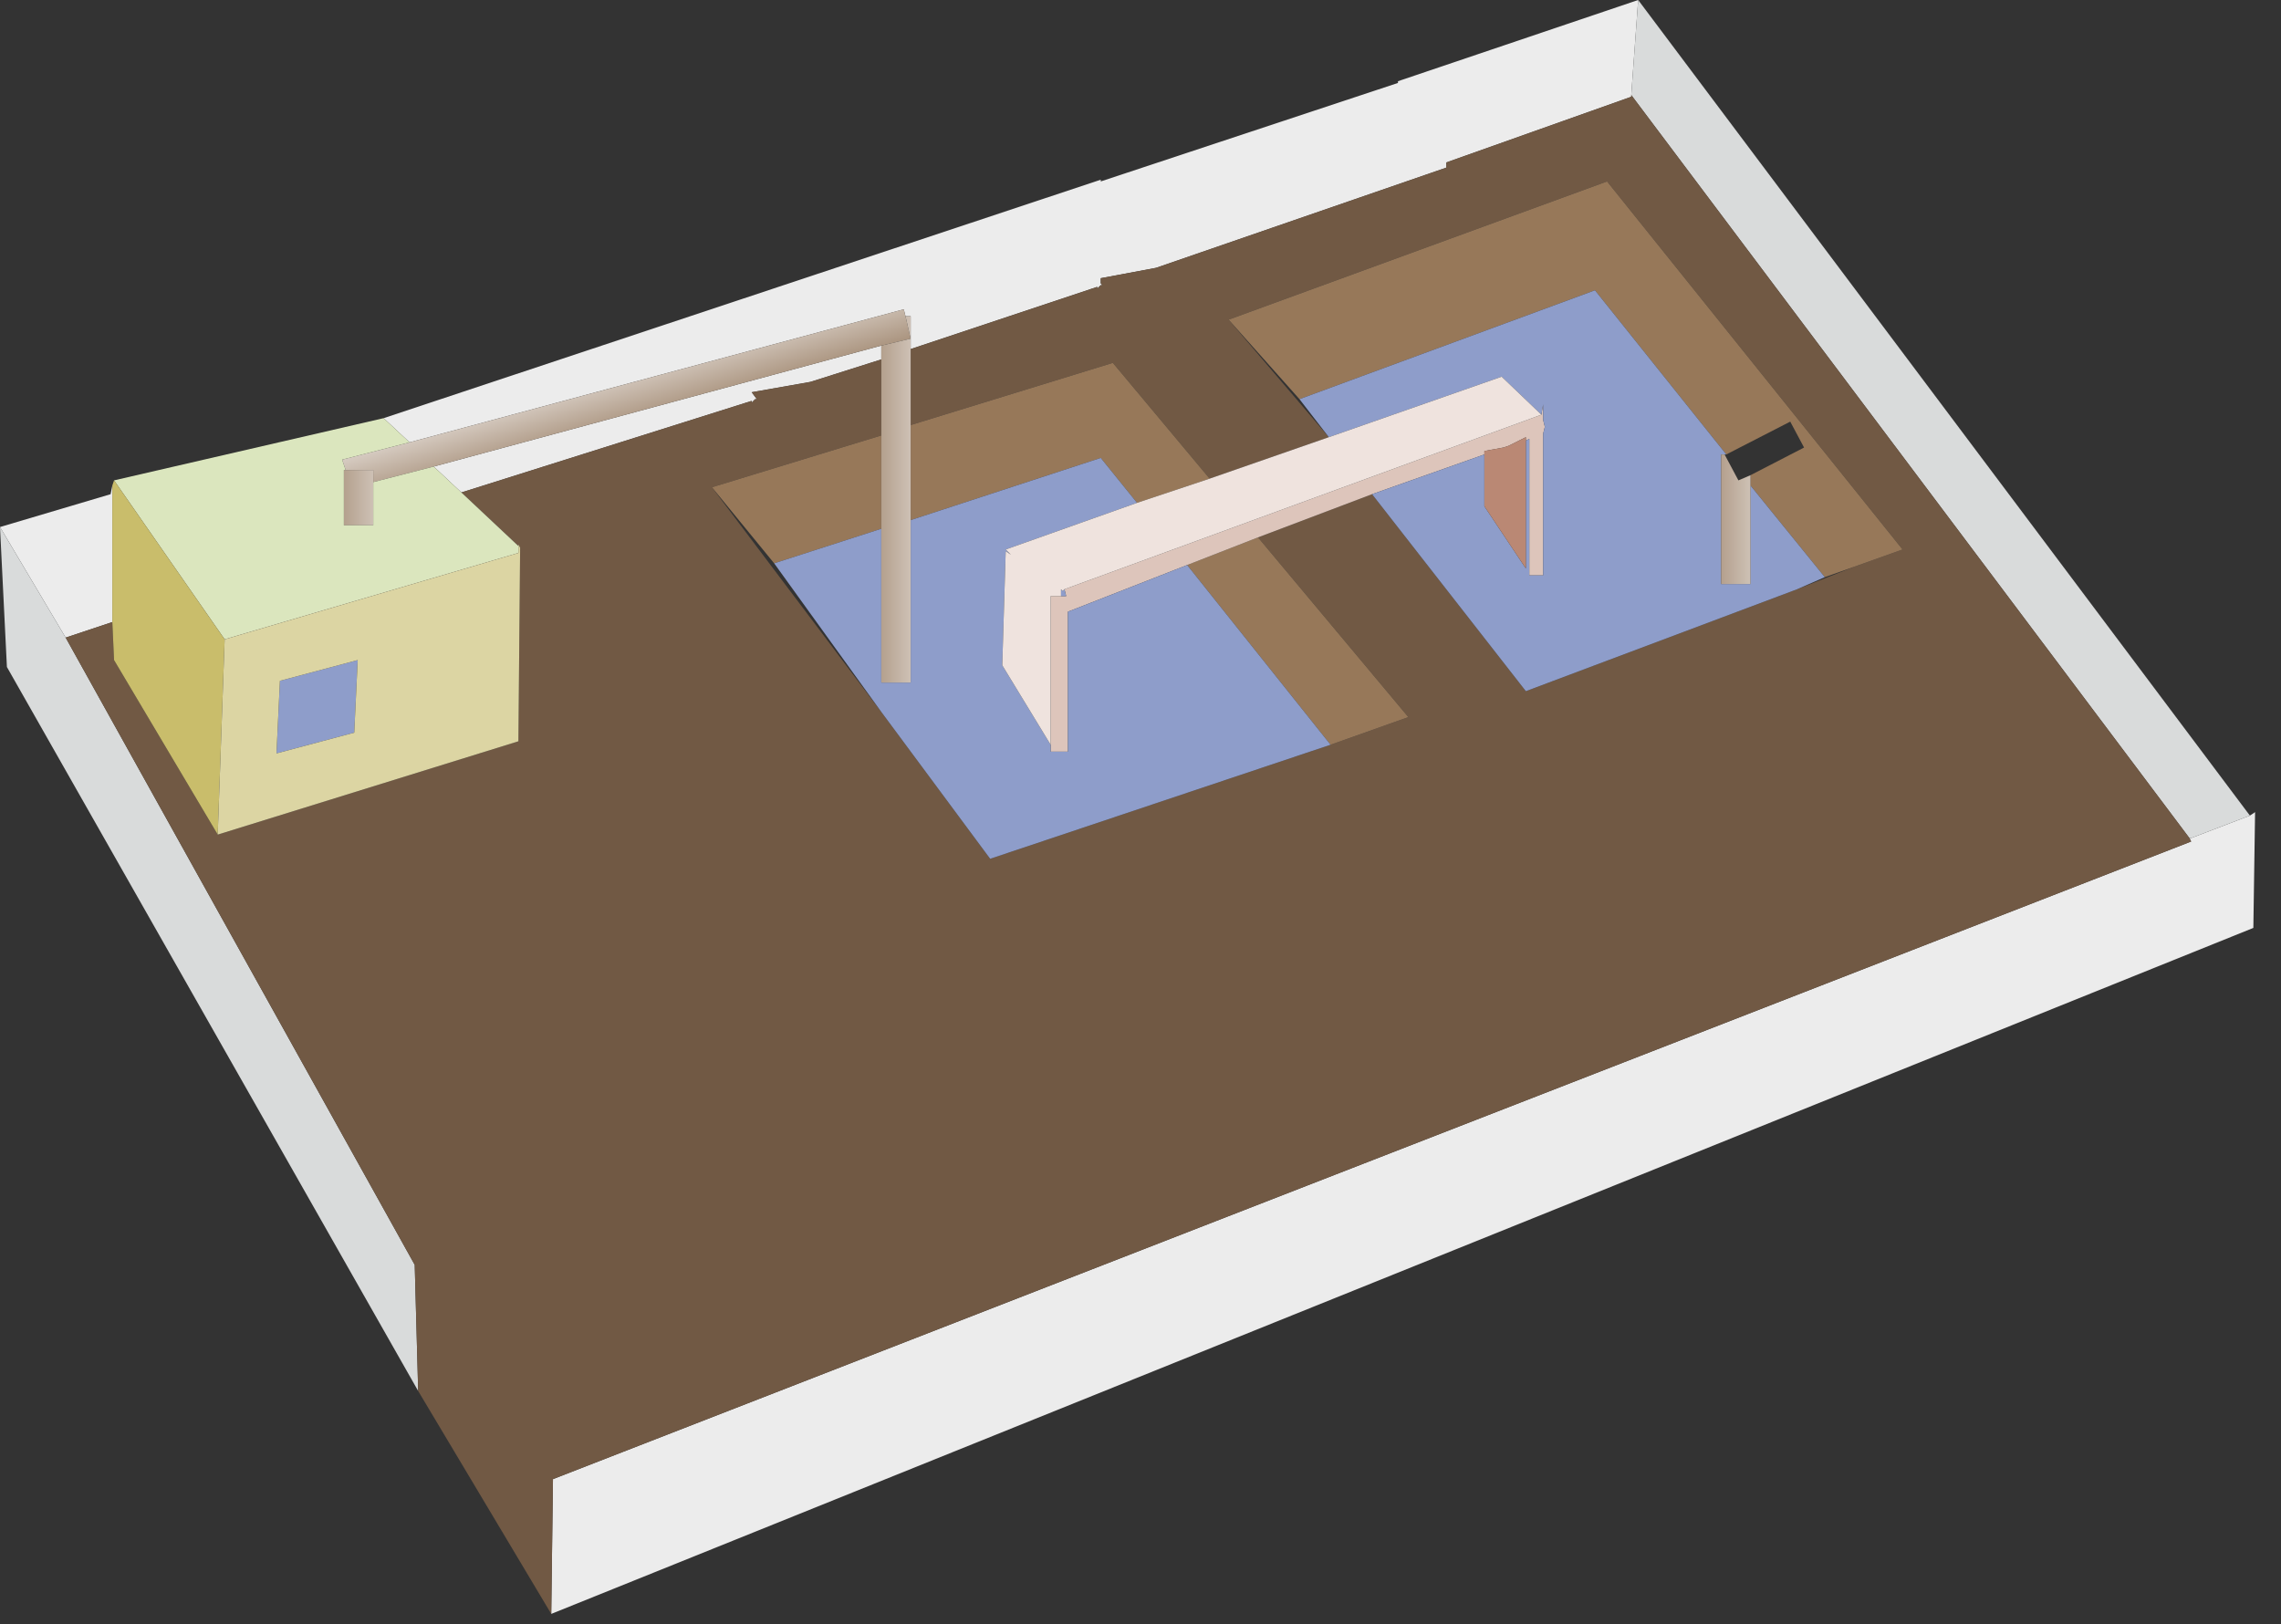 <?xml version="1.0" encoding="utf-8"?>
<svg version="1.1" id="Layer_1"
xmlns="http://www.w3.org/2000/svg"
xmlns:xlink="http://www.w3.org/1999/xlink"
xmlns:author="http://www.sothink.com"
width="66px" height="47px"
xml:space="preserve">
<rect width="100%" height="100%" fill="#333333" stroke="none"/>
<g id="64" transform="matrix(1, 0, 0, 1, 32.6, 23.35)">
<path style="fill:#ECECEC;fill-opacity:1" d="M-6.25,-14.2L-6.4 -14.2L-6.45 -14.4L-20.75 -10.55L-21.5 -11.25L-0.75 -18.15L-0.75 -18.1L7.85 -20.95L7.85 -21L14.8 -23.35L14.6 -20.6L14.6 -20.55L9.25 -18.65L9.25 -18.5L0.85 -15.6L-0.75 -15.3L-0.75 -15.2L-0.75 -15.15L-0.7 -15.1L-0.75 -15.1L-0.85 -15L-0.85 -15.05L-6.25 -13.25L-6.25 -14.2M-20.05,-9.85L-7.1 -13.35L-7.1 -12.95L-9.15 -12.3L-10.85 -12L-10.7 -11.8L-10.75 -11.8L-10.85 -11.7L-10.85 -11.75L-19.25 -9.1L-20.05 -9.85M-29.4,-9.05L-29.35 -9.3L-29.35 -5.35L-30.7 -4.9L-32.6 -8.1L-29.4 -9.05M32.65,0.15L32.6 3.5L-16.65 23.35L-16.6 19.45L30.8 1L30.75 0.9L30.8 0.9L32.5 0.25L32.65 0.15" />
<path style="fill:#D9DBDB;fill-opacity:1" d="M32.5,0.25L30.8 0.9L30.75 0.9L14.6 -20.6L14.8 -23.35L32.5 0.25M-32.4,-4.05L-32.6 -8.1L-30.7 -4.9L-20.6 13.25L-20.5 16.9L-32.4 -4.05" />
<path style="fill:#715944;fill-opacity:1" d="M30.75,0.9L30.8 1L-16.6 19.45L-16.65 23.35L-20.5 16.9L-20.6 13.25L-30.7 -4.9L-29.35 -5.35L-29.3 -4.25L-26.3 0.8L-17.6 -1.9L-17.55 -7.5L-17.6 -7.6L-17.6 -7.55L-19.25 -9.1L-10.85 -11.75L-10.85 -11.7L-10.75 -11.8L-10.7 -11.8L-10.85 -12L-9.15 -12.3L-7.1 -12.95L-7.1 -10.75L-12 -9.25L-7.1 -2.75L-3.95 1.5L5.9 -1.8L8.15 -2.6L3.8 -7.8L7.1 -9.05L11.55 -3.35L19.4 -6.3L21.05 -6.95L22.45 -7.45L13.9 -18.1L2.95 -14.1L5.85 -10.7L2.4 -9.5L-0.4 -12.85L-6.25 -11.05L-6.25 -13.25L-0.85 -15.05L-0.85 -15L-0.75 -15.1L-0.7 -15.1L-0.75 -15.15L-0.75 -15.2L-0.75 -15.3L0.85 -15.6L9.25 -18.5L9.25 -18.65L14.6 -20.55L14.6 -20.6L30.75 0.9" />
<path style="fill:#977859;fill-opacity:1" d="M-0.75,-10.1L-6.25 -8.3L-6.25 -11.05L-0.4 -12.85L2.4 -9.5L0.3 -8.8L-0.75 -10.1M2.95,-14.1L13.9 -18.1L22.45 -7.45L21.05 -6.95L20.2 -6.65L18.05 -9.3L18.05 -9.6L19.6 -10.4L19.2 -11.15L17.35 -10.2L13.55 -14.95L5 -11.8L2.95 -14.1M1.75,-7L3.8 -7.8L8.15 -2.6L5.9 -1.8L1.75 -7M-10.2,-7.05L-12 -9.25L-7.1 -10.75L-7.1 -8.05L-10.2 -7.05" />
<path style="fill:#DDC5BB;fill-opacity:1" d="M-1.7,-5.65L-1.7 -1.6L-2.2 -1.6L-2.2 -1.8L-2.2 -6.1L-1.9 -6.1L-1.75 -6.1L-1.8 -6.3L12 -11.35L12.05 -11.65L12.05 -11.2L12.1 -11L12.05 -10.8L12.05 -6.7L11.65 -6.7L11.65 -10.65L11.55 -10.6L11.55 -10.7L11.05 -10.45L10.9 -10.4L10.35 -10.3L10.35 -10.2L7.1 -9.05L3.8 -7.8L1.75 -7L-1.7 -5.65" />
<path style="fill:#8E9DCA;fill-opacity:1" d="M19.4,-6.3L11.55 -3.35L7.1 -9.05L10.35 -10.2L10.35 -8.7L11.55 -6.9L11.55 -10.6L11.65 -10.65L11.65 -6.7L12.05 -6.7L12.05 -10.8L12.1 -11L12.05 -11.2L12.05 -11.65L12 -11.35L10.85 -12.45L5.85 -10.7L5 -11.8L13.55 -14.95L17.35 -10.2L17.3 -10.2L17.2 -10.2L17.2 -6.45L18.05 -6.45L18.05 -9.3L20.2 -6.65L19.4 -6.3M-10.2,-7.05L-7.1 -8.05L-7.1 -3.6L-6.25 -3.6L-6.25 -8.3L-0.75 -10.1L0.3 -8.8L-3.5 -7.45L-3.35 -7.3L-3.5 -7.4L-3.6 -4.1L-2.2 -1.8L-2.2 -1.6L-1.7 -1.6L-1.7 -5.65L1.75 -7L5.9 -1.8L-3.95 1.5L-7.1 -2.75L-10.2 -7.05M-1.9,-6.1L-1.9 -6.3L-1.85 -6.25L-1.8 -6.3L-1.75 -6.1L-1.9 -6.1M-24.6,-1.55L-24.5 -3.65L-22.25 -4.25L-22.35 -2.15L-24.6 -1.55" />
<path style="fill:#EFE3DE;fill-opacity:1" d="M-1.8,-6.3L-1.85 -6.25L-1.9 -6.3L-1.9 -6.1L-2.2 -6.1L-2.2 -1.8L-3.6 -4.1L-3.5 -7.4L-3.35 -7.3L-3.5 -7.45L0.3 -8.8L2.4 -9.5L5.85 -10.7L10.85 -12.45L12 -11.35L-1.8 -6.3" />
<linearGradient
id="LinearGradID_165" gradientUnits="userSpaceOnUse" gradientTransform="matrix(0, 0, -0.001, 0.001, 18.4, -10.35)" spreadMethod ="pad" x1="-819.2" y1="0" x2="819.2" y2="0" >
<stop  offset="0" style="stop-color:#A7907A;stop-opacity:1" />
<stop  offset="1" style="stop-color:#D9CFC6;stop-opacity:1" />
</linearGradient>
<path style="fill:url(#LinearGradID_165) " d="M17.7,-9.45L17.3 -10.2L17.35 -10.2L19.2 -11.15L19.6 -10.4L18.05 -9.6L17.7 -9.45" />
<linearGradient
id="LinearGradID_166" gradientUnits="userSpaceOnUse" gradientTransform="matrix(0.001, 0, 0, 0.002, 17.6, -8.35)" spreadMethod ="pad" x1="-819.2" y1="0" x2="819.2" y2="0" >
<stop  offset="0" style="stop-color:#A7907A;stop-opacity:1" />
<stop  offset="1" style="stop-color:#D9CFC6;stop-opacity:1" />
</linearGradient>
<path style="fill:url(#LinearGradID_166) " d="M18.05,-9.6L18.05 -9.3L18.05 -6.45L17.2 -6.45L17.2 -10.2L17.3 -10.2L17.7 -9.45L18.05 -9.6" />
<path style="fill:#BA8874;fill-opacity:1" d="M11.55,-10.6L11.55 -6.9L10.35 -8.7L10.35 -10.2L10.35 -10.3L10.9 -10.4L11.05 -10.45L11.55 -10.7L11.55 -10.6" />
<linearGradient
id="LinearGradID_167" gradientUnits="userSpaceOnUse" gradientTransform="matrix(0.001, 0, 0, 0.001, -22.25, -8.95)" spreadMethod ="pad" x1="-819.2" y1="0" x2="819.2" y2="0" >
<stop  offset="0" style="stop-color:#A7907A;stop-opacity:1" />
<stop  offset="1" style="stop-color:#D9CFC6;stop-opacity:1" />
</linearGradient>
<path style="fill:url(#LinearGradID_167) " d="M-21.8,-8.15L-22.65 -8.15L-22.65 -9.75L-22.6 -9.75L-21.8 -9.75L-21.8 -9.4L-21.8 -8.15" />
<linearGradient
id="LinearGradID_168" gradientUnits="userSpaceOnUse" gradientTransform="matrix(-0, -0.001, 0.01, -0.003, -14.45, -11.8)" spreadMethod ="pad" x1="-819.2" y1="0" x2="819.2" y2="0" >
<stop  offset="0" style="stop-color:#A7907A;stop-opacity:1" />
<stop  offset="1" style="stop-color:#D9CFC6;stop-opacity:1" />
</linearGradient>
<path style="fill:url(#LinearGradID_168) " d="M-20.75,-10.55L-6.45 -14.4L-6.4 -14.2L-6.25 -13.55L-7.1 -13.35L-20.05 -9.85L-21.8 -9.4L-21.8 -9.75L-22.6 -9.75L-22.7 -10.05L-20.75 -10.55" />
<path style="fill:#DBE6BE;fill-opacity:1" d="M-19.25,-9.1L-17.6 -7.55L-17.6 -7.35L-26.1 -4.85L-29.3 -9.45L-21.5 -11.25L-20.75 -10.55L-22.7 -10.05L-22.6 -9.75L-22.65 -9.75L-22.65 -8.15L-21.8 -8.15L-21.8 -9.4L-20.05 -9.85L-19.25 -9.1" />
<path style="fill:#C9BD6B;fill-opacity:1" d="M-26.3,0.8L-29.3 -4.25L-29.35 -5.35L-29.35 -9.3L-29.3 -9.45L-26.1 -4.85L-26.3 0.8" />
<path style="fill:#DCD5A3;fill-opacity:1" d="M-26.1,-4.85L-17.6 -7.35L-17.6 -7.55L-17.6 -7.6L-17.55 -7.5L-17.6 -1.9L-26.3 0.8L-26.1 -4.85M-22.35,-2.15L-22.25 -4.25L-24.5 -3.65L-24.6 -1.55L-22.35 -2.15" />
<linearGradient
id="LinearGradID_169" gradientUnits="userSpaceOnUse" gradientTransform="matrix(0.001, 0, 0, 0.006, -6.7, -8.9)" spreadMethod ="pad" x1="-819.2" y1="0" x2="819.2" y2="0" >
<stop  offset="0" style="stop-color:#A7907A;stop-opacity:1" />
<stop  offset="1" style="stop-color:#D9CFC6;stop-opacity:1" />
</linearGradient>
<path style="fill:url(#LinearGradID_169) " d="M-6.25,-8.3L-6.25 -3.6L-7.1 -3.6L-7.1 -8.05L-7.1 -10.75L-7.1 -12.95L-7.1 -13.35L-6.25 -13.55L-6.4 -14.2L-6.25 -14.2L-6.25 -13.25L-6.25 -11.05L-6.25 -8.3" />
</g>
</svg>
